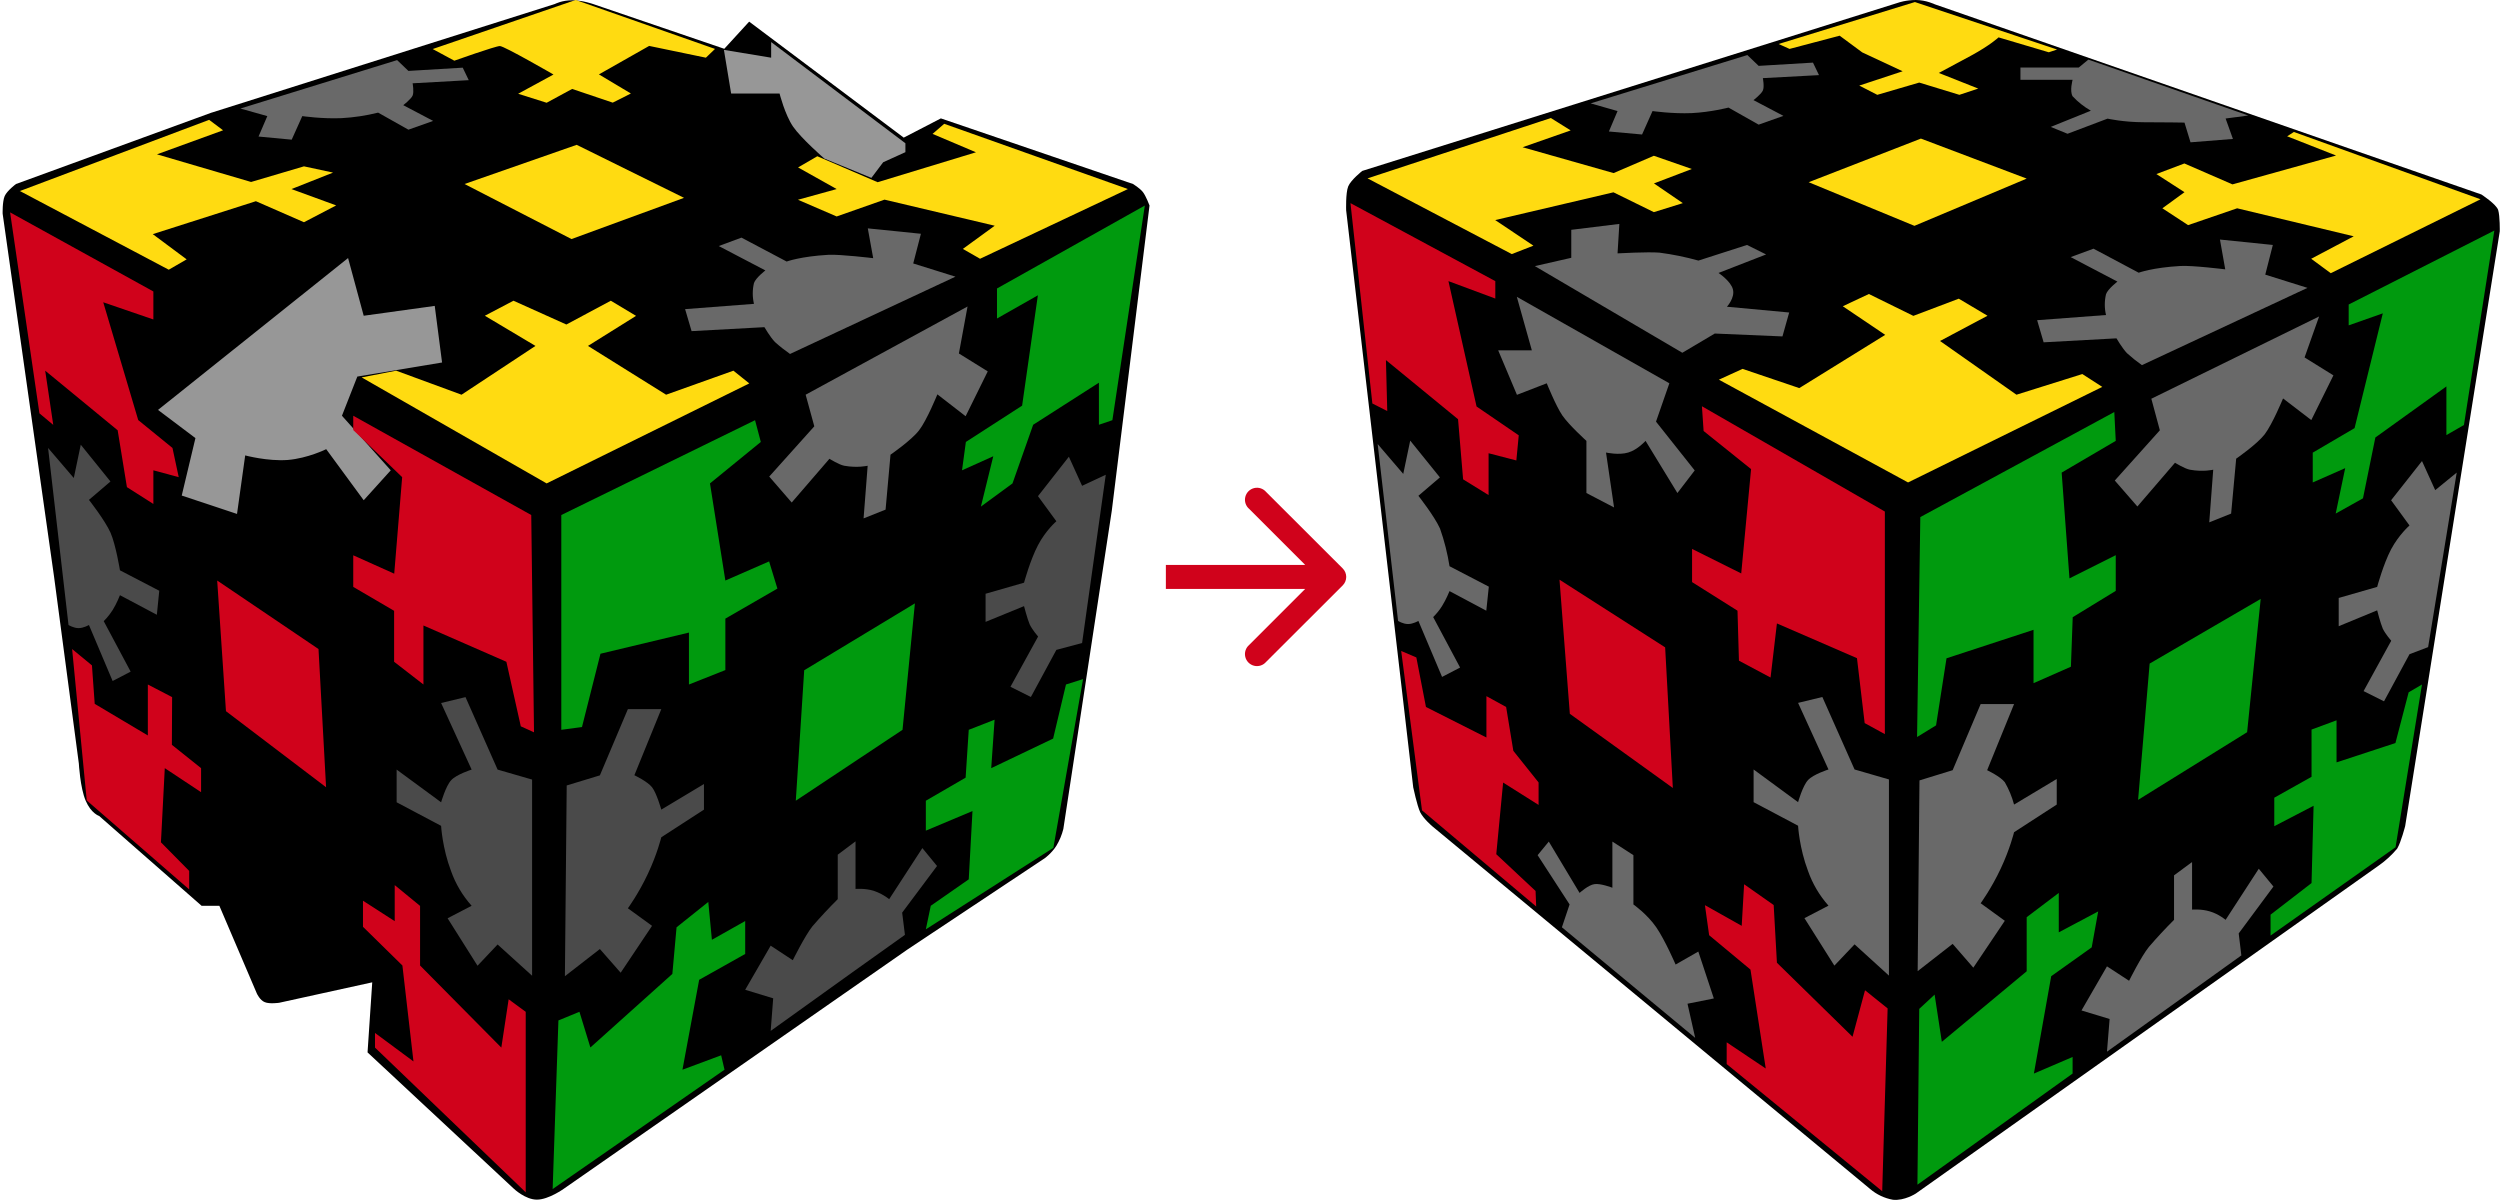 <?xml version="1.0" encoding="UTF-8"?>
<svg width="208px" height="100px" viewBox="0 0 208 100" version="1.1" xmlns="http://www.w3.org/2000/svg" xmlns:xlink="http://www.w3.org/1999/xlink">
    <title>gear_2_1</title>
    <g id="Gear" stroke="none" stroke-width="1" fill="none" fill-rule="evenodd">
        <g id="gear_2_1" fill-rule="nonzero">
            <path d="M17.6,9.37 L1.33,15.31 C1.33,15.31 0.6,15.85 0.39,16.31 C0.19,16.77 0.22,17.78 0.22,17.78 L4.5,48 L6.56,63.53 C6.56,63.53 6.67,65.56 7.13,66.62 C7.58,67.68 8.25,67.89 8.25,67.89 L16.77,75.36 L18.25,75.36 L21.37,82.66 C21.37,82.66 21.62,83.22 22.03,83.38 C22.43,83.55 23.23,83.43 23.23,83.43 L30.97,81.73 L30.58,87.56 L42.76,98.91 C42.76,98.91 43.71,99.81 44.67,99.81 C45.64,99.81 46.9,98.91 46.9,98.91 L75.5,79 L86.93,71.4 C86.93,71.4 87.49,71 87.89,70.37 C88.152,69.935 88.348,69.463 88.47,68.97 L92.5,42.5 L95.64,17.1 C95.64,17.1 95.35,16.32 95.09,15.98 C94.83,15.65 94.27,15.31 94.27,15.31 L78.28,9.85 L75.19,11.45 L62.33,1.8 L60.26,4.06 L49.33,0.33 C49.33,0.33 48.45,0.02 47.61,0.02 C46.76,0.02 46.17,0.33 46.17,0.33 L17.61,9.37 L17.6,9.37 Z" id="Path" fill="#000000"></path>
            <path d="M47.89,0 L36,4.08 L37.8,5.05 C37.8,5.05 41.23,3.83 41.59,3.83 C41.95,3.83 46.05,6.2 46.05,6.2 L43.11,7.8 L45.48,8.55 L47.6,7.4 L50.98,8.54 L52.49,7.78 L49.83,6.19 L54.01,3.82 L58.73,4.8 L59.49,4.07 L47.9,0 L47.89,0 Z" id="Path" fill="#FFDB11"></path>
            <polygon id="Path" fill="#FFDB11" points="1.64 15.9 17.4 9.97 18.56 10.84 13.06 12.84 20.89 15.14 25.29 13.84 27.71 14.36 24.25 15.73 27.97 17.09 25.29 18.49 21.29 16.74 12.71 19.48 15.53 21.58 14.04 22.44 1.63 15.88"></polygon>
            <path d="M13.14,34.1 L16.26,36.45 L15.12,41.23 L19.72,42.76 L20.4,37.89 C20.4,37.89 22.25,38.39 23.93,38.27 C25.62,38.13 27.14,37.37 27.14,37.37 L30.26,41.62 L32.51,39.13 L28.45,34.59 L29.73,31.33 L36.78,30.16 L36.17,25.45 L30.26,26.27 L28.96,21.47 L13.14,34.11 L13.14,34.1 Z" id="Path" fill="#979797"></path>
            <polygon id="Path" fill="#FFDB11" points="47.98 12.05 38.65 15.31 47.55 19.89 56.91 16.46"></polygon>
            <path d="M64.16,3.5 L64.16,4.8 L60.23,4.15 L60.83,7.78 L64.86,7.78 C64.86,7.78 65.3,9.53 65.98,10.53 C66.66,11.52 68.58,13.19 68.58,13.19 L72.5,14.8 L73.48,13.5 L75.33,12.66 L75.33,11.92 L64.16,3.5 Z" id="Path" fill="#979797"></path>
            <polygon id="Path" fill="#FFDB11" points="93.84 15.73 78.56 10.3 77.59 11.14 81.2 12.67 73.02 15.16 68 13 66.4 13.93 69.61 15.73 66.39 16.62 69.61 18.01 73.59 16.61 82.76 18.78 80.11 20.71 81.54 21.53"></polygon>
            <polygon id="Path" fill="#FFDB11" points="45.48 40.22 62.34 31.9 61.02 30.84 55.42 32.84 48.92 28.78 52.92 26.28 50.82 25.02 47.12 27 42.72 25.02 40.34 26.27 44.55 28.78 38.4 32.84 32.96 30.84 30.09 31.4 45.48 40.22"></polygon>
            <polygon id="Path" fill="#D0021B" points="44.2 42.85 29.39 34.59 29.39 35.78 33.46 39.7 32.8 47.73 29.39 46.2 29.39 48.83 32.79 50.82 32.79 55.06 35.23 56.95 35.23 52.04 42.13 55.06 43.33 60.43 44.43 60.93 44.2 42.85"></polygon>
            <polygon id="Path" fill="#D0021B" points="0.84 17.67 12.76 24.25 12.76 26.58 8.59 25.15 11.5 34.95 14.35 37.27 14.87 39.7 12.76 39.13 12.76 41.93 10.56 40.53 9.79 35.8 3.76 30.84 4.43 35.35 3.28 34.39 0.84 17.67"></polygon>
            <polygon id="Path" fill="#D0021B" points="18.07 48.3 18.8 59.17 27.13 65.5 26.5 54"></polygon>
            <polygon id="Path" fill="#D0021B" points="43.74 84.18 43.74 99.2 31.2 87.16 31.2 85.94 34.4 88.31 33.48 80.33 30.2 77.11 30.2 74.94 32.84 76.64 32.84 73.64 34.95 75.37 34.95 80.33 41.71 87.16 42.32 83.14 43.75 84.19"></polygon>
            <polygon id="Path" fill="#D0021B" points="7.22 66.62 6 54 7.65 55.36 7.88 58.56 12.3 61.19 12.3 56.95 14.32 58 14.3 61.97 16.73 63.91 16.73 65.91 13.71 63.91 13.39 70.08 15.74 72.46 15.74 74 7.22 66.6"></polygon>
            <polygon id="Path" fill="#009A0E" points="46.7 42.85 46.7 60.72 48.42 60.49 49.96 54.39 57.32 52.63 57.32 56.95 60.35 55.75 60.35 51.47 64.68 48.97 63.99 46.71 60.35 48.3 59.07 40.22 63.3 36.77 62.82 34.96"></polygon>
            <polygon id="Path" fill="#009A0E" points="95.25 17.1 82.95 24 82.95 26.5 86.35 24.57 85.04 33.75 80.36 36.77 80.04 39.13 82.64 37.96 81.61 42.15 84.24 40.22 85.96 35.34 91.43 31.84 91.43 35.34 92.55 34.96 95.25 17.1"></polygon>
            <polygon id="Path" fill="#009A0E" points="66.92 55.76 76.12 50.2 75.09 60.72 66.21 66.62 66.91 55.76"></polygon>
            <polygon id="Path" fill="#009A0E" points="46.46 84.9 48.21 84.18 49.12 87.15 55.94 81.03 56.29 77.15 58.93 75.04 59.23 78.19 62 76.63 62 79.37 58.17 81.52 56.78 89 60 87.8 60.28 89 45.98 98.93 46.46 84.91"></polygon>
            <polygon id="Path" fill="#009A0E" points="77.03 77.32 87.64 70.54 90.11 56.5 88.69 56.95 87.62 61.45 82.47 63.91 82.75 59.88 80.6 60.72 80.34 64.7 77.03 66.62 77.03 69.11 80.91 67.48 80.6 73.16 77.44 75.36 77.03 77.32"></polygon>
            <path d="M159.4,0 C160.24,0 160.98,0.36 160.98,0.36 L206.45,16.18 C206.45,16.18 207.7,16.99 207.85,17.48 C208,17.98 207.981,19.24 207.981,19.24 L200.11,68.73 C200.11,68.73 199.77,70.06 199.45,70.6 C199.007,71.131 198.496,71.602 197.93,72 L159.4,99.3 C159.4,99.3 158.45,99.92 157.49,99.82 C156.788,99.694 156.132,99.383 155.59,98.92 L119.16,68.74 C119.16,68.74 118.44,68.13 118.16,67.58 C117.9,67.02 117.58,65.51 117.58,65.51 L112,17.5 C112,17.5 111.95,16.06 112.17,15.51 C112.39,14.97 113.34,14.22 113.34,14.22 L157.95,0.22 C157.95,0.22 158.56,0 159.41,0 L159.4,0 Z" id="Path" fill="#000000"></path>
            <polygon id="Path" fill="#FFDB11" points="158.75 40.14 174.91 32.19 173.25 31.12 167.77 32.84 161.41 28.37 165.36 26.27 162.97 24.85 159.19 26.28 155.49 24.46 153.32 25.48 156.85 27.86 149.7 32.29 144.98 30.69 143.01 31.59 158.75 40.14"></polygon>
            <path d="M191.98,23.95 L188.47,22.85 L189.1,20.38 L184.7,19.93 L185.14,22.41 C185.14,22.41 182.4,22.07 181.41,22.13 C179.1,22.26 177.94,22.69 177.94,22.69 L174.18,20.69 L172.28,21.39 L176.17,23.43 C176.17,23.43 175.37,24.04 175.22,24.48 C175.086,25.049 175.086,25.641 175.22,26.21 L169.49,26.64 L170.03,28.48 L176.09,28.15 C176.09,28.15 176.57,28.97 176.96,29.38 C177.355,29.739 177.773,30.073 178.21,30.38 L191.98,23.95 L191.98,23.95 Z" id="Path" fill="#696969"></path>
            <polygon id="Path" fill="#FFDB11" points="206.38 16.58 190.85 10.98 190.29 11.34 194.36 12.94 185.74 15.34 181.74 13.6 179.41 14.48 181.75 15.99 179.91 17.33 182.05 18.73 186.13 17.33 195.83 19.66 192.29 21.53 193.92 22.73 206.38 16.58"></polygon>
            <path d="M173.75,4.96 L172.95,5.62 L168.1,5.62 L168.1,6.64 L172.44,6.64 C172.44,6.64 172.18,7.56 172.44,8.01 C172.883,8.485 173.395,8.889 173.96,9.21 L170.62,10.56 L172.02,11.13 L175.35,9.87 C175.35,9.87 176.67,10.17 178.37,10.17 C180.07,10.17 181.75,10.2 181.75,10.2 L182.25,11.84 L185.78,11.56 L185.17,9.86 L187.06,9.61 L173.75,4.96 L173.75,4.96 Z" id="Path" fill="#696969"></path>
            <polygon id="Path" fill="#FFDB11" points="159.82 11.53 168.62 14.86 159.28 18.79 150.48 15.16 159.82 11.53"></polygon>
            <path d="M127.7,22.14 L130.73,21.45 L130.73,19.12 L134.73,18.63 L134.58,21.08 C134.58,21.08 137.1,20.94 138.07,21.02 C139.164,21.163 140.247,21.384 141.31,21.68 L145.35,20.38 L146.94,21.17 L142.98,22.71 C142.98,22.71 144.01,23.39 144.18,24.08 C144.36,24.78 143.68,25.52 143.68,25.52 L148.86,26 L148.3,27.99 L142.67,27.75 L139.97,29.35 L127.7,22.14 L127.7,22.14 Z" id="Path" fill="#696969"></path>
            <polygon id="Path" fill="#FFDB11" points="113.78 14.84 125.78 21.14 127.58 20.44 124.4 18.31 134.24 16 137.6 17.65 140.01 16.9 137.61 15.26 140.76 14.06 137.6 12.96 134.25 14.4 126.68 12.25 130.68 10.85 129.03 9.82 113.78 14.84"></polygon>
            <path d="M132.34,8.6 L134.58,9.24 L133.86,10.94 L136.62,11.19 L137.49,9.24 C137.49,9.24 139.15,9.48 140.76,9.41 C142.36,9.33 143.81,8.95 143.81,8.95 L146.32,10.37 L148.38,9.64 L145.89,8.33 C145.89,8.33 146.54,7.83 146.67,7.53 C146.81,7.23 146.67,6.5 146.67,6.5 L151.34,6.25 L150.84,5.21 L146.32,5.48 L145.38,4.58 L132.34,8.6 L132.34,8.6 Z" id="Path" fill="#696969"></path>
            <path d="M159.32,0.17 L147.98,3.66 L148.89,4.07 L153.06,2.97 L154.94,4.36 L158.3,5.93 L154.69,7.12 L156.19,7.89 L159.68,6.87 L163.02,7.89 L164.59,7.37 L161.31,6.07 L163.99,4.63 C165.61,3.75 166.28,3.11 166.28,3.11 L170.46,4.35 L171.15,4.12 L159.32,0.17 L159.32,0.17 Z" id="Path" fill="#FFDB11"></path>
            <polygon id="Path" fill="#D0021B" points="141.6 33.8 156.82 42.56 156.82 61.08 155.14 60.16 154.5 54.76 147.84 51.87 147.31 56.37 144.68 54.97 144.56 50.81 140.78 48.43 140.78 45.67 144.87 47.71 145.69 39.03 141.74 35.86 141.6 33.8"></polygon>
            <path d="M126.2,24.7 L127.45,29.15 L124.65,29.15 L126.21,32.85 L128.69,31.89 C128.69,31.89 129.44,33.76 129.99,34.57 C130.54,35.37 131.99,36.68 131.99,36.68 L131.99,41.02 L134.29,42.22 L133.62,37.65 C133.62,37.65 134.68,37.89 135.47,37.65 C136.25,37.42 136.91,36.68 136.91,36.68 L139.56,41.02 L141,39.14 L137.78,35.08 L138.89,31.89 L126.21,24.7 L126.2,24.7 Z" id="Path" fill="#696969"></path>
            <polygon id="Path" fill="#D0021B" points="112.36 16.9 124.41 23.39 124.41 24.84 120.51 23.39 122.85 33.82 126.36 36.22 126.16 38.31 123.85 37.71 123.85 41.19 121.73 39.88 121.31 34.88 115.31 29.96 115.42 34.2 114.18 33.57 112.36 16.91"></polygon>
            <path d="M157.16,64.85 L154.3,64.02 L151.62,57.99 L149.6,58.48 L152.13,64.02 C152.13,64.02 150.87,64.42 150.43,64.9 C149.98,65.38 149.6,66.74 149.6,66.74 L145.9,64.02 L145.9,66.74 L149.6,68.7 C149.6,68.7 149.7,70.55 150.43,72.47 C150.804,73.531 151.382,74.51 152.13,75.35 L150.13,76.39 L152.62,80.34 L154.3,78.57 L157.16,81.17 L157.16,64.85 L157.16,64.85 Z" id="Path" fill="#696969"></path>
            <polygon id="Path" fill="#D0021B" points="129.75 48.23 138.54 53.86 139.18 65.56 130.61 59.39 129.75 48.23"></polygon>
            <path d="M114.61,36.93 L116.75,39.43 L117.33,36.66 L119.8,39.72 L118.01,41.25 C118.01,41.25 119.35,42.95 119.81,43.98 C120.17,44.997 120.434,46.044 120.6,47.11 L123.87,48.81 L123.66,50.81 L120.6,49.18 C120.6,49.18 120.32,49.88 119.98,50.42 C119.77,50.755 119.522,51.063 119.24,51.34 L121.48,55.54 L119.98,56.32 L118.01,51.66 C118.01,51.66 117.57,51.92 117.15,51.92 C116.73,51.92 116.32,51.66 116.32,51.66 L114.62,36.93 L114.61,36.93 Z" id="Path" fill="#696969"></path>
            <polygon id="Path" fill="#D0021B" points="156.6 99.1 157.05 83.9 155.17 82.39 154.13 86.26 147.84 80.1 147.57 75.3 145.11 73.57 144.91 77.03 141.85 75.31 142.2 77.81 145.64 80.67 146.91 88.9 143.66 86.72 143.66 88.53 156.6 99.11"></polygon>
            <path d="M141.04,86.35 L140.4,83.51 L142.59,83.07 L141.3,79.17 L139.41,80.25 C139.41,80.25 138.54,78.23 137.8,77.15 C137.06,76.07 135.9,75.25 135.9,75.25 L135.9,71.15 L134.15,70.02 L134.15,73.86 C134.15,73.86 133.16,73.48 132.66,73.56 C132.16,73.62 131.42,74.29 131.42,74.29 L128.86,70.02 L127.93,71.15 L130.59,75.25 L129.95,77.15 L141.04,86.35 L141.04,86.35 Z" id="Path" fill="#696969"></path>
            <polygon id="Path" fill="#D0021B" points="116.58 54.17 118.31 67.42 127.81 75.42 127.76 74.13 124.49 71.07 125.06 65.11 128.01 66.97 128.01 65.1 125.91 62.47 125.31 58.82 123.67 57.92 123.67 61.36 118.64 58.82 117.84 54.7 116.58 54.16"></polygon>
            <polygon id="Path" fill="#009A0E" points="159.77 43.02 175.91 34.28 176.03 36.68 171.53 39.32 172.18 48.12 176.03 46.19 176.03 49.16 172.45 51.35 172.3 55.47 169.19 56.84 169.19 52.4 161.95 54.77 161.08 60.35 159.5 61.32 159.77 43.02"></polygon>
            <path d="M178.99,33.17 L179.7,35.8 L175.95,39.98 L177.83,42.14 L180.96,38.5 C180.96,38.5 181.77,39 182.2,39.08 C183.3,39.28 184.14,39.08 184.14,39.08 L183.81,43.46 L185.63,42.73 L186.05,38.16 C186.05,38.16 187.76,36.98 188.41,36.15 C189.06,35.31 189.95,33.15 189.95,33.15 L192.3,34.95 L194.14,31.23 L191.74,29.74 L192.95,26.33 L179,33.17 L178.99,33.17 Z" id="Path" fill="#696969"></path>
            <polygon id="Path" fill="#009A0E" points="195.4 25.34 207.53 19.18 205 35.36 203.54 36.2 203.54 32.15 197.63 36.4 196.6 41.46 194.33 42.73 195.12 38.95 192.42 40.14 192.42 37.66 195.9 35.62 198.25 26.07 195.41 27.07 195.41 25.34"></polygon>
            <path d="M159.7,64.93 L162.46,64.08 L164.79,58.58 L167.57,58.58 L165.33,64.08 C165.33,64.08 166.43,64.6 166.8,65.08 C167.137,65.664 167.396,66.289 167.57,66.94 L171.12,64.81 L171.12,66.94 L167.57,69.24 C167.57,69.24 167.23,70.64 166.45,72.29 C165.67,73.95 164.79,75.15 164.79,75.15 L166.8,76.61 L164.18,80.51 L162.46,78.53 L159.55,80.8 L159.7,64.93 L159.7,64.93 Z" id="Path" fill="#696969"></path>
            <polygon id="Path" fill="#009A0E" points="178.85 55.21 188.09 49.83 186.96 60.92 177.89 66.55 178.85 55.21"></polygon>
            <path d="M204.4,39.31 L202.02,53.84 L200.47,54.43 L198.35,58.35 L196.65,57.5 L198.95,53.31 C198.95,53.31 198.47,52.76 198.25,52.31 C198.05,51.84 197.78,50.78 197.78,50.78 L194.58,52.1 L194.58,49.75 L197.78,48.83 C197.78,48.83 198.29,46.94 198.94,45.7 C199.6,44.47 200.47,43.72 200.47,43.72 L198.94,41.62 L201.51,38.36 L202.61,40.78 L204.41,39.31 L204.4,39.31 Z" id="Path" fill="#696969"></path>
            <polygon id="Path" fill="#009A0E" points="159.53 98.56 159.68 83.94 160.96 82.75 161.56 86.68 168.62 80.81 168.62 76.31 171.29 74.29 171.29 77.57 174.57 75.83 174.03 78.82 170.66 81.22 169.22 89.32 172.44 87.94 172.44 89.32 159.54 98.56"></polygon>
            <path d="M175.3,87.5 L175.52,84.78 L173.18,84.07 L175.3,80.4 L177.14,81.6 C177.14,81.6 178.16,79.55 178.79,78.78 C179.458,78.004 180.156,77.254 180.88,76.53 L180.88,72.83 L182.38,71.72 L182.38,75.68 C182.38,75.68 183.14,75.61 183.86,75.83 C184.59,76.04 185.17,76.53 185.17,76.53 L187.93,72.28 L189.15,73.76 L186.26,77.66 L186.48,79.49 L182.13,82.61 L175.3,87.5 L175.3,87.5 Z" id="Path" fill="#696969"></path>
            <polygon id="Path" fill="#009A0E" points="201.51 56.94 199.31 70.49 188.91 77.84 188.91 76.1 192.32 73.47 192.49 67.04 189.22 68.74 189.22 66.37 192.32 64.63 192.32 60.7 194.4 59.93 194.4 63.43 197.72 62.34 199.3 61.82 200.4 57.6 201.51 56.95"></polygon>
            <path d="M64.12,85.78 L64.33,83.06 L62,82.35 L64.12,78.68 L65.96,79.89 C65.96,79.89 66.98,77.83 67.6,77.06 C68.272,76.284 68.972,75.534 69.7,74.81 L69.7,71.11 L71.18,70 L71.18,73.96 C71.18,73.96 71.95,73.89 72.68,74.11 C73.15,74.267 73.59,74.504 73.98,74.81 L76.74,70.56 L77.96,72.05 L75.06,75.93 L75.29,77.78 L70.94,80.88 L64.11,85.78 L64.12,85.78 Z" id="Path" fill="#4A4A4A"></path>
            <path d="M47.15,65.35 L49.91,64.51 L52.24,59 L55.02,59 L52.78,64.5 C52.78,64.5 53.88,65.02 54.25,65.5 C54.63,65.98 55.02,67.36 55.02,67.36 L58.57,65.23 L58.57,67.36 L55.02,69.66 C55.02,69.66 54.68,71.06 53.9,72.71 C53.12,74.37 52.24,75.57 52.24,75.57 L54.25,77.03 L51.64,80.93 L49.91,78.96 L47,81.22 L47.15,65.35 Z" id="Path" fill="#4A4A4A"></path>
            <path d="M92,39.5 L90.03,53.5 L87.89,54.07 L85.77,57.99 L84.07,57.14 L86.37,52.96 C86.37,52.96 85.89,52.41 85.67,51.95 C85.47,51.48 85.2,50.43 85.2,50.43 L82,51.74 L82,49.4 L85.2,48.48 C85.2,48.48 85.71,46.6 86.36,45.36 C87.01,44.12 87.89,43.37 87.89,43.37 L86.36,41.28 L88.93,38 L90.03,40.42 L92,39.5 Z" id="Path" fill="#4A4A4A"></path>
            <path d="M44.27,64.86 L41.4,64.03 L38.73,58 L36.7,58.49 L39.24,64.03 C39.24,64.03 37.98,64.43 37.54,64.91 C37.09,65.39 36.7,66.75 36.7,66.75 L33,64.03 L33,66.75 L36.7,68.71 C36.7,68.71 36.8,70.56 37.53,72.48 C37.907,73.542 38.488,74.52 39.24,75.36 L37.24,76.4 L39.73,80.35 L41.4,78.58 L44.27,81.18 L44.27,64.86 L44.27,64.86 Z" id="Path" fill="#4A4A4A"></path>
            <path d="M4,37.27 L6.14,39.77 L6.72,37 L9.19,40.06 L7.4,41.59 C7.4,41.59 8.74,43.29 9.2,44.33 C9.64,45.35 9.98,47.45 9.98,47.45 L13.25,49.15 L13.05,51.15 L9.98,49.52 C9.98,49.52 9.71,50.22 9.37,50.76 C9.03,51.3 8.63,51.68 8.63,51.68 L10.87,55.88 L9.37,56.66 L7.4,52 C7.4,52 6.95,52.26 6.54,52.26 C6.12,52.26 5.7,52 5.7,52 L4,37.27 Z" id="Path" fill="#4A4A4A"></path>
            <path d="M20,9.03 L22.24,9.66 L21.51,11.36 L24.27,11.62 L25.15,9.66 C25.15,9.66 26.81,9.9 28.42,9.83 C29.446,9.773 30.463,9.619 31.46,9.37 L33.98,10.79 L36.04,10.06 L33.55,8.75 C33.55,8.75 34.2,8.25 34.33,7.95 C34.46,7.65 34.33,6.93 34.33,6.93 L39,6.67 L38.5,5.63 L33.98,5.9 L33.04,5 L20,9.03 Z" id="Path" fill="#696969"></path>
            <path d="M79.5,23.02 L75.98,21.92 L76.62,19.45 L72.2,19 L72.65,21.48 C72.65,21.48 69.91,21.15 68.93,21.2 C66.61,21.33 65.45,21.76 65.45,21.76 L61.69,19.77 L59.8,20.47 L63.68,22.5 C63.68,22.5 62.88,23.11 62.73,23.55 C62.596,24.119 62.596,24.711 62.73,25.28 L57,25.72 L57.54,27.55 L63.6,27.22 C63.6,27.22 64.08,28.05 64.48,28.46 C64.876,28.816 65.293,29.146 65.73,29.45 L79.49,23.02 L79.5,23.02 Z" id="Path" fill="#696969"></path>
            <path d="M67.03,32.84 L67.75,35.47 L64,39.65 L65.87,41.81 L69.01,38.17 C69.01,38.17 69.81,38.67 70.24,38.75 C71.34,38.95 72.19,38.75 72.19,38.75 L71.85,43.13 L73.68,42.4 L74.09,37.83 C74.09,37.83 75.81,36.65 76.46,35.81 C77.11,34.98 77.99,32.81 77.99,32.81 L80.34,34.63 L82.18,30.9 L79.78,29.41 L80.5,25.5 L67.03,32.84 Z" id="Path" fill="#696969"></path>
            <path d="M105.34,40.93 L111.71,47.29 C111.899,47.478 112.006,47.733 112.006,48 C112.006,48.267 111.899,48.522 111.71,48.71 L105.34,55.07 C105.096,55.355 104.712,55.48 104.347,55.392 C103.981,55.304 103.696,55.019 103.608,54.653 C103.52,54.288 103.645,53.904 103.93,53.66 L108.59,49 L97,49 L97,47 L108.59,47 L103.93,42.34 C103.645,42.096 103.52,41.712 103.608,41.347 C103.696,40.981 103.981,40.696 104.347,40.608 C104.712,40.52 105.096,40.645 105.34,40.93 L105.34,40.93 Z" id="Path" fill="#D0021B"></path>
        </g>
    </g>
</svg>